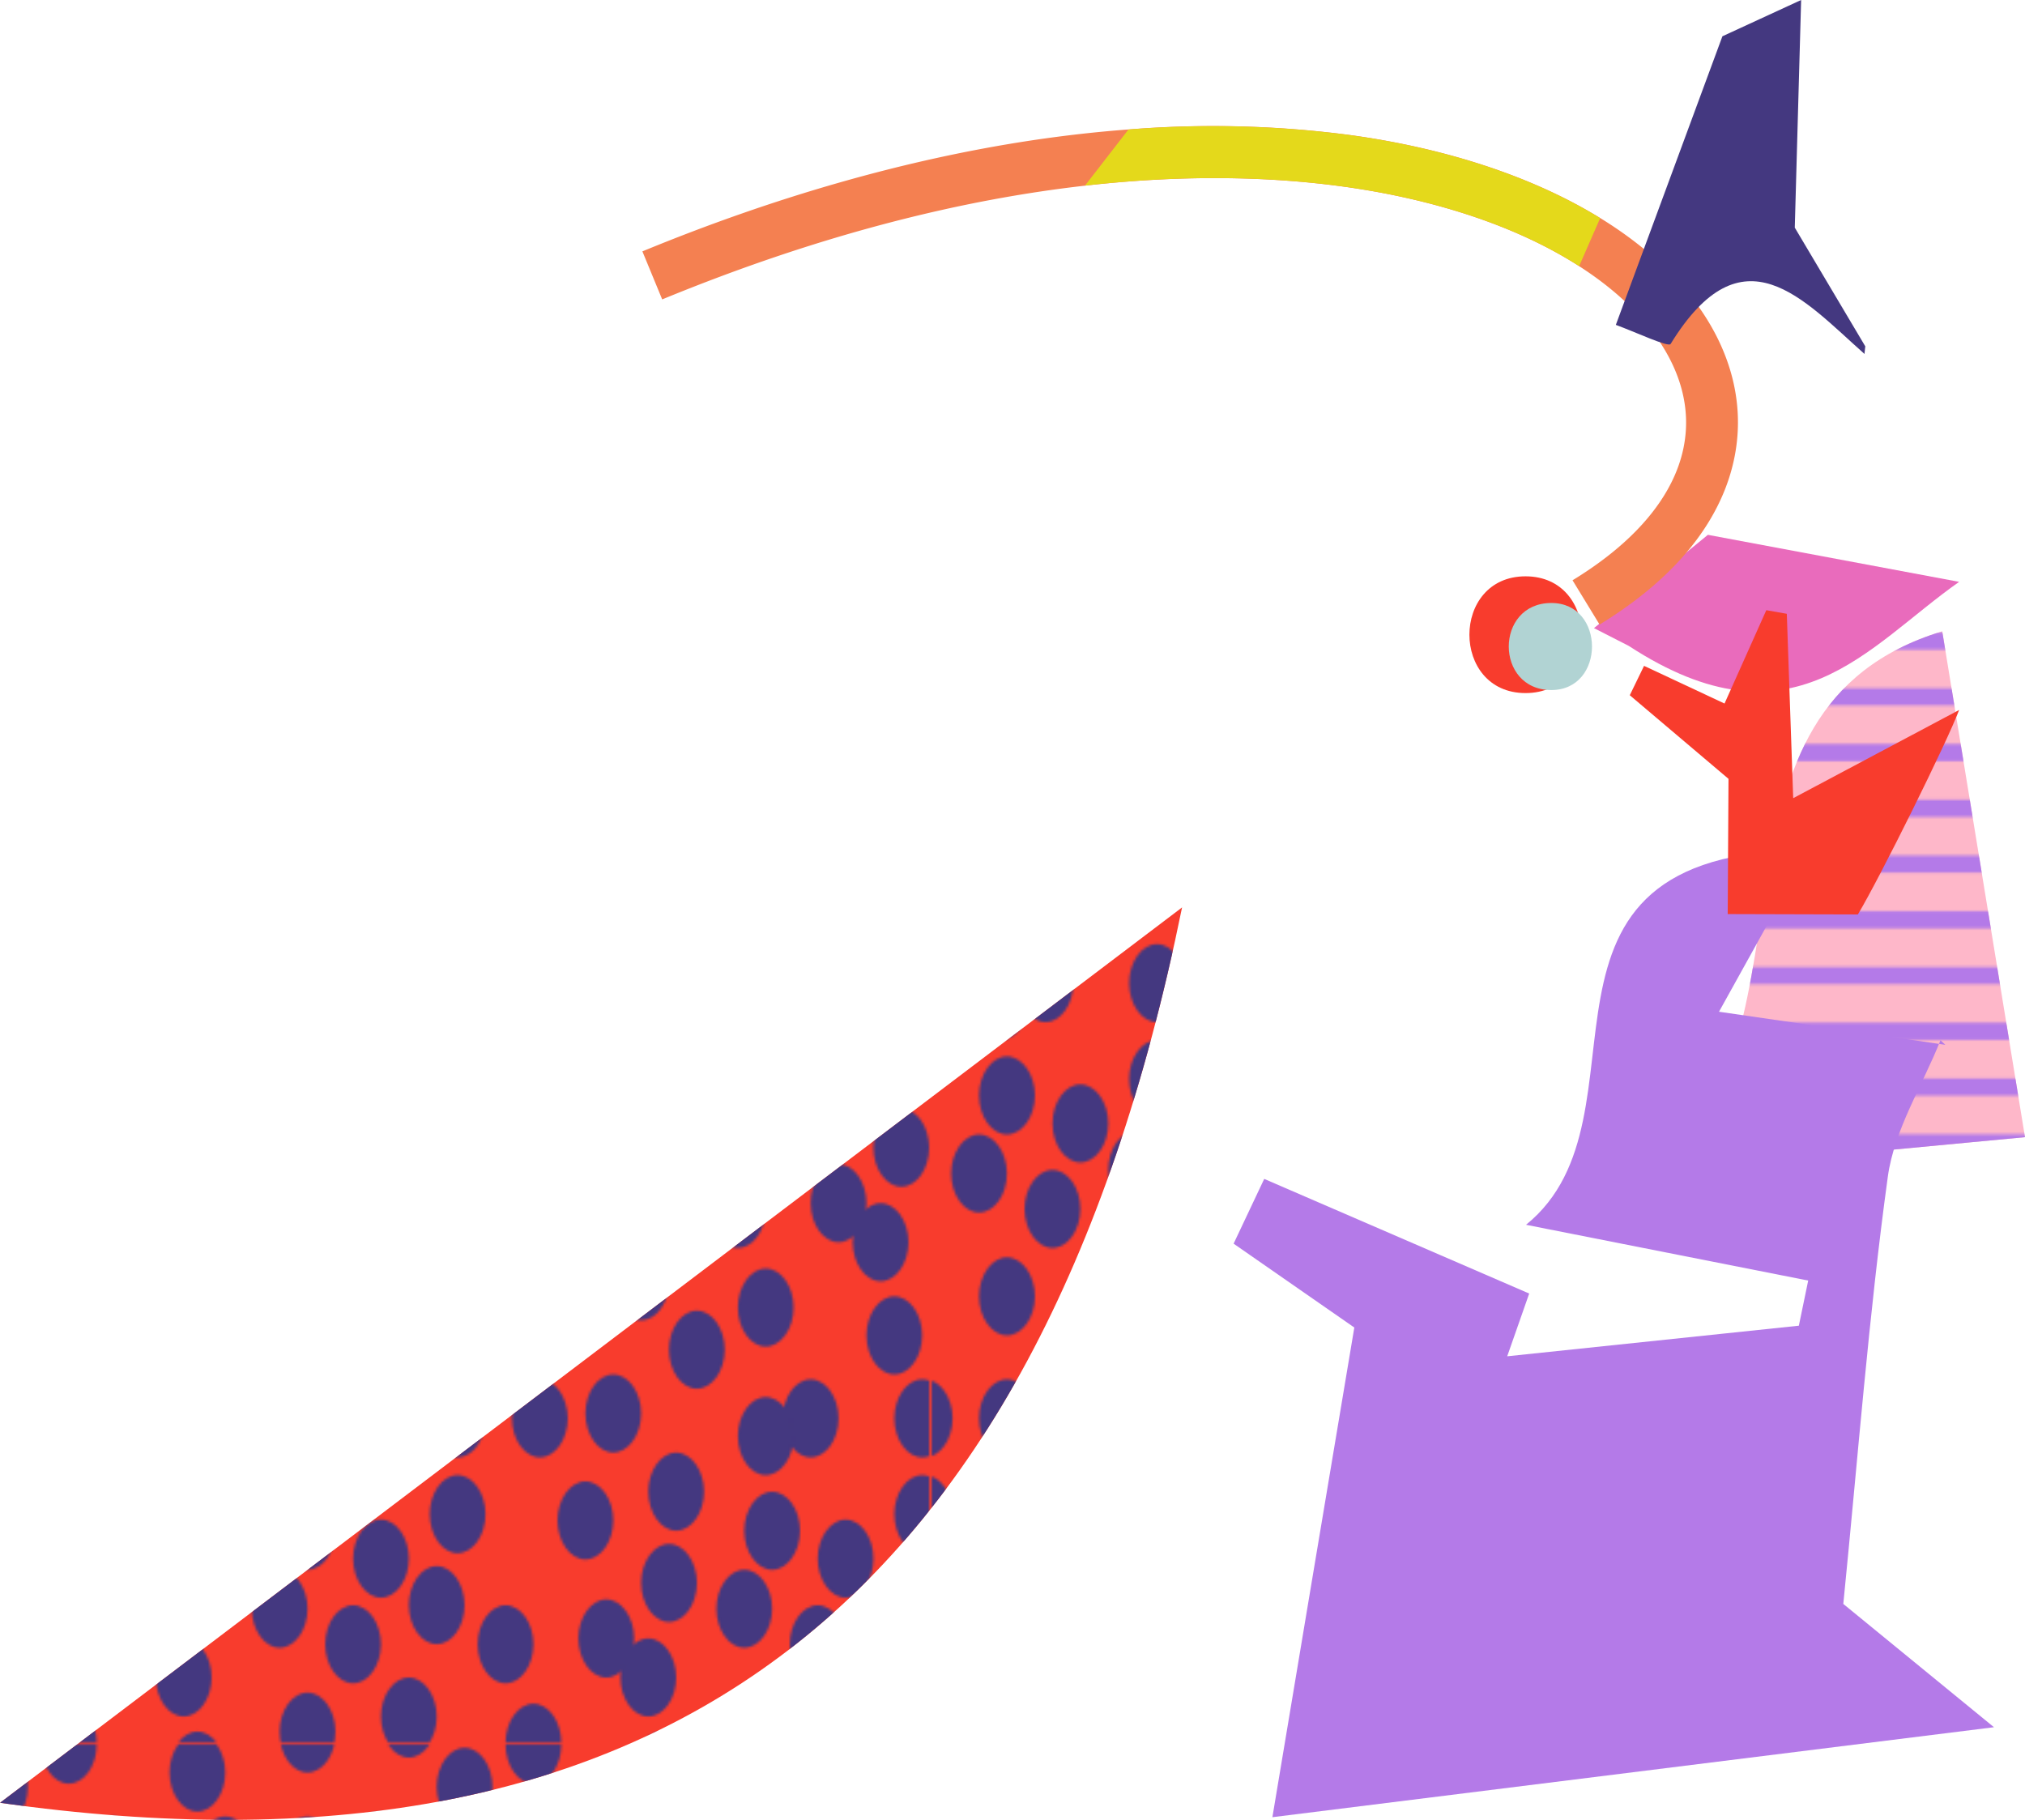 <svg xmlns="http://www.w3.org/2000/svg" xmlns:xlink="http://www.w3.org/1999/xlink" viewBox="0 0 784.6 705.15"><defs><style>.cls-1{fill:none;}.cls-15,.cls-2{fill:#443880;}.cls-10,.cls-3{fill:#b47ae8;}.cls-4{fill:#b1d3d3;}.cls-5{fill:#e96bbc;}.cls-10,.cls-15,.cls-5,.cls-6,.cls-7,.cls-8,.cls-9{fill-rule:evenodd;}.cls-12,.cls-6{fill:#f83c2d;}.cls-7{fill:url(#New_Pattern_10);}.cls-8{fill:#feb7c9;}.cls-9{fill:url(#New_Pattern_12);}.cls-11{fill:#f48051;}.cls-13{fill:url(#sunset);}.cls-14{fill:#e4d91b;}</style><pattern id="New_Pattern_10" data-name="New Pattern 10" width="360.04" height="337.26" patternUnits="userSpaceOnUse" viewBox="0 0 360.04 337.26"><rect class="cls-1" width="360.04" height="337.26"/><path class="cls-2" d="M288.37,270.22c-5.88,0-10.8,6.87-10.8,15.12s4.92,15.12,10.8,15.12,10.81-6.88,10.81-15.12S294.26,270.22,288.37,270.22Z"/><path class="cls-2" d="M259.23,260.22c-5.89,0-10.81,6.87-10.81,15.12s4.92,15.12,10.81,15.12,10.8-6.88,10.8-15.12S265.12,260.22,259.23,260.22Z"/><path class="cls-2" d="M256.51,332.94c-5.89,0-10.8,6.89-10.8,15.13s4.91,15.12,10.8,15.12,10.8-6.88,10.8-15.12S262.4,332.94,256.51,332.94Z"/><path class="cls-2" d="M206.69,322.14c-5.89,0-10.8,6.88-10.8,15.12s4.91,15.13,10.8,15.13,10.8-6.88,10.8-15.13S212.58,322.14,206.69,322.14Z"/><path class="cls-2" d="M234.9,281.72c-5.88,0-10.8,6.88-10.8,15.12S229,312,234.9,312s10.81-6.88,10.81-15.12S240.79,281.72,234.9,281.72Z"/><path class="cls-2" d="M251.19,296.84c-5.89,0-10.8,6.88-10.8,15.12s4.91,15.13,10.8,15.13S262,320.21,262,312,257.08,296.84,251.19,296.84Z"/><path class="cls-2" d="M299.18,317.82c-5.89,0-10.81,6.88-10.81,15.12s4.92,15.13,10.81,15.13,10.8-6.88,10.8-15.13S305.07,317.82,299.18,317.82Z"/><path class="cls-2" d="M316.83,284c-5.89,0-10.81,6.88-10.81,15.12s4.92,15.12,10.81,15.12,10.8-6.87,10.8-15.12S322.72,284,316.83,284Z"/><path class="cls-2" d="M338.43,312c-5.89,0-10.8,6.88-10.8,15.13s4.91,15.12,10.8,15.12,10.81-6.88,10.81-15.12S344.32,312,338.43,312Z"/><path class="cls-2" d="M299.18,240c-5.89,0-10.81,6.88-10.81,15.12s4.92,15.13,10.81,15.13,10.8-6.89,10.8-15.13S305.07,240,299.18,240Z"/><path class="cls-2" d="M226.82,236c-5.89,0-10.8,6.88-10.8,15.12s4.91,15.13,10.8,15.13,10.81-6.89,10.81-15.13S232.71,236,226.82,236Z"/><path class="cls-2" d="M349.24,268.82c-5.89,0-10.81,6.88-10.81,15.13s4.92,15.12,10.81,15.12S360,292.19,360,284,355.13,268.82,349.24,268.82Z"/><path class="cls-2" d="M270,169.84c-5.89,0-10.8,6.88-10.8,15.13s4.91,15.12,10.8,15.12,10.8-6.88,10.8-15.12S275.92,169.84,270,169.84Z"/><path class="cls-2" d="M262,224.84c-5.88,0-10.8,6.88-10.8,15.13s4.92,15.12,10.8,15.12S272.8,248.21,272.8,240,267.88,224.84,262,224.84Z"/><path class="cls-2" d="M195.89,284c-5.89,0-10.81,6.88-10.81,15.12s4.92,15.12,10.81,15.12,10.8-6.87,10.8-15.12S201.78,284,195.89,284Z"/><path class="cls-2" d="M108.35,270.22c-5.88,0-10.8,6.87-10.8,15.12s4.92,15.12,10.8,15.12,10.81-6.88,10.81-15.12S114.24,270.22,108.35,270.22Z"/><path class="cls-2" d="M79.21,260.22c-5.89,0-10.81,6.87-10.81,15.12s4.92,15.12,10.81,15.12S90,283.58,90,275.34,85.1,260.22,79.21,260.22Z"/><path class="cls-2" d="M76.49,332.94c-5.89,0-10.8,6.89-10.8,15.13s4.91,15.12,10.8,15.12,10.8-6.88,10.8-15.12S82.38,332.94,76.49,332.94Z"/><path class="cls-2" d="M26.67,322.14c-5.89,0-10.8,6.88-10.8,15.12s4.91,15.13,10.8,15.13,10.8-6.88,10.8-15.13S32.56,322.14,26.67,322.14Z"/><path class="cls-2" d="M54.88,281.72c-5.89,0-10.8,6.88-10.8,15.12S49,312,54.88,312s10.81-6.88,10.81-15.12S60.77,281.72,54.88,281.72Z"/><path class="cls-2" d="M71.17,296.84c-5.89,0-10.8,6.88-10.8,15.12s4.91,15.13,10.8,15.13S82,320.21,82,312,77.06,296.84,71.17,296.84Z"/><path class="cls-2" d="M119.16,317.82c-5.89,0-10.81,6.88-10.81,15.12s4.92,15.13,10.81,15.13,10.8-6.88,10.8-15.13S125.05,317.82,119.16,317.82Z"/><path class="cls-2" d="M136.81,284c-5.89,0-10.81,6.88-10.81,15.12s4.92,15.12,10.81,15.12,10.8-6.87,10.8-15.12S142.69,284,136.81,284Z"/><path class="cls-2" d="M158.41,312c-5.89,0-10.8,6.88-10.8,15.13s4.91,15.12,10.8,15.12,10.81-6.88,10.81-15.12S164.3,312,158.41,312Z"/><path class="cls-2" d="M119.16,240c-5.89,0-10.81,6.88-10.81,15.12s4.92,15.13,10.81,15.13,10.8-6.89,10.8-15.13S125.05,240,119.16,240Z"/><path class="cls-2" d="M46.8,236c-5.89,0-10.8,6.88-10.8,15.12s4.91,15.13,10.8,15.13,10.8-6.89,10.8-15.13S52.69,236,46.8,236Z"/><path class="cls-2" d="M169.22,268.82c-5.89,0-10.81,6.88-10.81,15.13s4.92,15.12,10.81,15.12S180,292.19,180,284,175.11,268.82,169.22,268.82Z"/><path class="cls-2" d="M90,169.84c-5.89,0-10.8,6.88-10.8,15.13s4.91,15.12,10.8,15.12,10.8-6.88,10.8-15.12S95.9,169.84,90,169.84Z"/><path class="cls-2" d="M82,224.84c-5.88,0-10.8,6.88-10.8,15.13s4.92,15.12,10.8,15.12S92.78,248.21,92.78,240,87.86,224.84,82,224.84Z"/><path class="cls-2" d="M15.87,284C10,284,5.06,290.83,5.06,299.07S10,314.19,15.87,314.19s10.8-6.87,10.8-15.12S21.76,284,15.87,284Z"/><path class="cls-2" d="M349.24,91.58c-5.89,0-10.81,6.88-10.81,15.13s4.92,15.12,10.81,15.12S360,115,360,106.71,355.13,91.58,349.24,91.58Z"/><path class="cls-2" d="M346.52,164.31c-5.89,0-10.8,6.88-10.8,15.13s4.91,15.12,10.8,15.12,10.8-6.88,10.8-15.12S352.41,164.31,346.52,164.31Z"/><path class="cls-2" d="M296.7,153.51c-5.89,0-10.8,6.88-10.8,15.12s4.91,15.13,10.8,15.13,10.8-6.89,10.8-15.13S302.59,153.51,296.7,153.51Z"/><path class="cls-2" d="M324.91,113.08c-5.88,0-10.8,6.88-10.8,15.13s4.92,15.12,10.8,15.12,10.81-6.88,10.81-15.12S330.8,113.08,324.91,113.08Z"/><path class="cls-2" d="M341.2,128.21c-5.89,0-10.8,6.88-10.8,15.12s4.91,15.13,10.8,15.13S352,151.58,352,143.33,347.09,128.21,341.2,128.21Z"/><path class="cls-2" d="M314.11,196.45c-5.89,0-10.8,6.88-10.8,15.12s4.91,15.12,10.8,15.12,10.8-6.88,10.8-15.12S320,196.45,314.11,196.45Z"/><path class="cls-2" d="M296.7,203.33c-5.89,0-10.8,6.88-10.8,15.13s4.91,15.12,10.8,15.12,10.8-6.88,10.8-15.12S302.59,203.33,296.7,203.33Z"/><path class="cls-2" d="M357.32,233.58c-5.88,0-10.8,6.88-10.8,15.12s4.92,15.13,10.8,15.13,10.81-6.88,10.81-15.13S363.21,233.58,357.32,233.58Z"/><path class="cls-2" d="M327.64,250.8c-5.89,0-10.81,6.88-10.81,15.13s4.92,15.12,10.81,15.12,10.8-6.88,10.8-15.12S333.53,250.8,327.64,250.8Z"/><path class="cls-2" d="M357.32,196.45c-5.89,0-10.8,6.88-10.8,15.12s4.91,15.12,10.8,15.12,10.81-6.88,10.81-15.12S363.21,196.45,357.32,196.45Z"/><path class="cls-2" d="M316.83,67.33c-5.89,0-10.8,6.88-10.8,15.13s4.91,15.12,10.8,15.12,10.81-6.88,10.81-15.12S322.72,67.33,316.83,67.33Z"/><path class="cls-2" d="M360,1.21c-5.89,0-10.8,6.88-10.8,15.12s4.91,15.13,10.8,15.13,10.8-6.88,10.8-15.13S365.93,1.21,360,1.21Z"/><path class="cls-2" d="M352,56.21c-5.88,0-10.8,6.88-10.8,15.12s4.92,15.13,10.8,15.13,10.81-6.88,10.81-15.13S357.89,56.21,352,56.21Z"/><path class="cls-2" d="M285.9,115.31c-5.89,0-10.81,6.88-10.81,15.13s4.92,15.12,10.81,15.12,10.8-6.88,10.8-15.12S291.79,115.31,285.9,115.31Z"/><path class="cls-2" d="M198.36,101.58c-5.88,0-10.8,6.88-10.8,15.13s4.92,15.12,10.8,15.12,10.81-6.88,10.81-15.12S204.25,101.58,198.36,101.58Z"/><path class="cls-2" d="M169.22,91.58c-5.89,0-10.81,6.88-10.81,15.13s4.92,15.12,10.81,15.12S180,115,180,106.71,175.11,91.58,169.22,91.58Z"/><path class="cls-2" d="M166.5,164.31c-5.89,0-10.8,6.88-10.8,15.13s4.91,15.12,10.8,15.12,10.8-6.88,10.8-15.12S172.39,164.31,166.5,164.31Z"/><path class="cls-2" d="M116.68,153.51c-5.89,0-10.8,6.88-10.8,15.12s4.91,15.13,10.8,15.13,10.8-6.89,10.8-15.13S122.57,153.51,116.68,153.51Z"/><path class="cls-2" d="M237.62,194.56c-5.89,0-10.8,6.88-10.8,15.13s4.91,15.12,10.8,15.12,10.8-6.88,10.8-15.12S243.51,194.56,237.62,194.56Z"/><path class="cls-2" d="M144.89,113.08c-5.89,0-10.8,6.88-10.8,15.13s4.91,15.12,10.8,15.12,10.81-6.88,10.81-15.12S150.78,113.08,144.89,113.08Z"/><path class="cls-2" d="M161.18,128.21c-5.89,0-10.8,6.88-10.8,15.12s4.91,15.13,10.8,15.13S172,151.58,172,143.33,167.07,128.21,161.18,128.21Z"/><path class="cls-2" d="M134.09,196.45c-5.89,0-10.8,6.88-10.8,15.12s4.91,15.12,10.8,15.12,10.8-6.88,10.8-15.12S140,196.45,134.09,196.45Z"/><path class="cls-2" d="M116.68,203.33c-5.89,0-10.8,6.88-10.8,15.13s4.91,15.12,10.8,15.12,10.8-6.88,10.8-15.12S122.57,203.33,116.68,203.33Z"/><path class="cls-2" d="M177.3,233.58c-5.89,0-10.8,6.88-10.8,15.12s4.91,15.13,10.8,15.13,10.81-6.88,10.81-15.13S183.19,233.58,177.3,233.58Z"/><path class="cls-2" d="M147.62,250.8c-5.89,0-10.81,6.88-10.81,15.13s4.92,15.12,10.81,15.12,10.8-6.88,10.8-15.12S153.5,250.8,147.62,250.8Z"/><path class="cls-2" d="M177.3,196.45c-5.89,0-10.8,6.88-10.8,15.12s4.91,15.12,10.8,15.12,10.81-6.88,10.81-15.12S183.19,196.45,177.3,196.45Z"/><path class="cls-2" d="M209.17,196.45c-5.89,0-10.81,6.88-10.81,15.12s4.92,15.12,10.81,15.12,10.8-6.88,10.8-15.12S215.06,196.45,209.17,196.45Z"/><path class="cls-2" d="M209.17,149.19c-5.89,0-10.81,6.88-10.81,15.12s4.92,15.13,10.81,15.13,10.8-6.88,10.8-15.13S215.06,149.19,209.17,149.19Z"/><path class="cls-2" d="M226.82,115.31c-5.89,0-10.81,6.88-10.81,15.13s4.92,15.12,10.81,15.12,10.8-6.88,10.8-15.12S232.7,115.31,226.82,115.31Z"/><path class="cls-2" d="M248.42,143.33c-5.89,0-10.8,6.88-10.8,15.13s4.91,15.12,10.8,15.12,10.81-6.88,10.81-15.12S254.31,143.33,248.42,143.33Z"/><path class="cls-2" d="M209.17,71.33c-5.89,0-10.81,6.88-10.81,15.13s4.92,15.12,10.81,15.12S220,94.7,220,86.46,215.06,71.33,209.17,71.33Z"/><path class="cls-2" d="M136.81,67.33c-5.89,0-10.8,6.88-10.8,15.13s4.91,15.12,10.8,15.12,10.81-6.88,10.81-15.12S142.7,67.33,136.81,67.33Z"/><path class="cls-2" d="M259.23,100.19c-5.89,0-10.81,6.88-10.81,15.12s4.92,15.13,10.81,15.13,10.8-6.88,10.8-15.13S265.12,100.19,259.23,100.19Z"/><path class="cls-2" d="M180,1.21c-5.89,0-10.8,6.88-10.8,15.12s4.91,15.13,10.8,15.13,10.8-6.88,10.8-15.13S185.91,1.21,180,1.21Z"/><path class="cls-2" d="M172,56.21c-5.88,0-10.8,6.88-10.8,15.12S166.1,86.46,172,86.46s10.81-6.88,10.81-15.13S177.87,56.21,172,56.21Z"/><path class="cls-2" d="M105.88,115.31c-5.89,0-10.81,6.88-10.81,15.13s4.92,15.12,10.81,15.12,10.8-6.88,10.8-15.12S111.77,115.31,105.88,115.31Z"/><path class="cls-2" d="M18.34,101.58c-5.89,0-10.8,6.88-10.8,15.13s4.91,15.12,10.8,15.12S29.15,125,29.15,116.71,24.23,101.58,18.34,101.58Z"/><path class="cls-2" d="M57.6,194.56c-5.89,0-10.8,6.88-10.8,15.13s4.91,15.12,10.8,15.12,10.8-6.88,10.8-15.12S63.49,194.56,57.6,194.56Z"/><path class="cls-2" d="M-2.72,233.58c-5.89,0-10.8,6.88-10.8,15.12s4.91,15.13,10.8,15.13S8.09,257,8.09,248.7,3.17,233.58-2.72,233.58Z"/><path class="cls-2" d="M-2.72,196.45c-5.89,0-10.8,6.88-10.8,15.12s4.91,15.12,10.8,15.12,10.81-6.88,10.81-15.12S3.17,196.45-2.72,196.45Z"/><path class="cls-2" d="M29.15,196.45c-5.89,0-10.81,6.88-10.81,15.12s4.92,15.12,10.81,15.12S40,219.81,40,211.57,35,196.45,29.15,196.45Z"/><path class="cls-2" d="M29.15,149.19c-5.89,0-10.81,6.88-10.81,15.12s4.92,15.13,10.81,15.13S40,172.56,40,164.31,35,149.19,29.15,149.19Z"/><path class="cls-2" d="M46.79,115.31c-5.88,0-10.8,6.88-10.8,15.13s4.92,15.12,10.8,15.12,10.81-6.88,10.81-15.12S52.68,115.31,46.79,115.31Z"/><path class="cls-2" d="M68.4,143.33c-5.89,0-10.8,6.88-10.8,15.13s4.91,15.12,10.8,15.12,10.81-6.88,10.81-15.12S74.29,143.33,68.4,143.33Z"/><path class="cls-2" d="M29.15,71.33c-5.89,0-10.81,6.88-10.81,15.13s4.92,15.12,10.81,15.12S40,94.7,40,86.46,35,71.33,29.15,71.33Z"/><path class="cls-2" d="M79.21,100.19c-5.89,0-10.81,6.88-10.81,15.12s4.92,15.13,10.81,15.13S90,123.56,90,115.31,85.1,100.19,79.21,100.19Z"/><path class="cls-2" d="M0,1.21c-5.89,0-10.8,6.88-10.8,15.12S-5.89,31.46,0,31.46s10.8-6.88,10.8-15.13S5.89,1.21,0,1.21Z"/><path class="cls-2" d="M-8,56.21c-5.88,0-10.8,6.88-10.8,15.12S-13.92,86.46-8,86.46,2.77,79.58,2.77,71.33-2.15,56.21-8,56.21Z"/><path class="cls-2" d="M256.51-4.32c-5.89,0-10.8,6.88-10.8,15.13s4.91,15.12,10.8,15.12,10.8-6.88,10.8-15.12S262.4-4.32,256.51-4.32Z"/><path class="cls-2" d="M206.69-15.12c-5.89,0-10.8,6.87-10.8,15.12s4.91,15.12,10.8,15.12S217.49,8.24,217.49,0,212.58-15.12,206.69-15.12Z"/><path class="cls-2" d="M327.63,25.93c-5.89,0-10.8,6.88-10.8,15.12s4.91,15.13,10.8,15.13,10.8-6.88,10.8-15.13S333.52,25.93,327.63,25.93Z"/><path class="cls-2" d="M224.1,27.81c-5.89,0-10.8,6.88-10.8,15.13s4.91,15.12,10.8,15.12,10.8-6.88,10.8-15.12S230,27.81,224.1,27.81Z"/><path class="cls-2" d="M206.69,34.7c-5.89,0-10.8,6.88-10.8,15.12S200.8,65,206.69,65s10.8-6.88,10.8-15.13S212.58,34.7,206.69,34.7Z"/><path class="cls-2" d="M267.31,65c-5.88,0-10.8,6.88-10.8,15.12s4.92,15.13,10.8,15.13,10.81-6.88,10.81-15.13S273.2,65,267.31,65Z"/><path class="cls-2" d="M237.63,82.17c-5.89,0-10.81,6.88-10.81,15.13s4.92,15.12,10.81,15.12,10.8-6.88,10.8-15.12S243.52,82.17,237.63,82.17Z"/><path class="cls-2" d="M267.31,27.81c-5.89,0-10.8,6.88-10.8,15.13s4.91,15.12,10.8,15.12,10.81-6.88,10.81-15.12S273.2,27.81,267.31,27.81Z"/><path class="cls-2" d="M299.18,27.81c-5.89,0-10.81,6.88-10.81,15.13s4.92,15.12,10.81,15.12S310,51.18,310,42.94,305.07,27.81,299.18,27.81Z"/><path class="cls-2" d="M299.18-19.44c-5.89,0-10.81,6.88-10.81,15.12s4.92,15.13,10.81,15.13S310,3.92,310-4.32,305.07-19.44,299.18-19.44Z"/><path class="cls-2" d="M338.43-25.3c-5.89,0-10.8,6.88-10.8,15.13S332.54,5,338.43,5s10.81-6.88,10.81-15.12S344.32-25.3,338.43-25.3Z"/><path class="cls-2" d="M76.49-4.32c-5.89,0-10.8,6.88-10.8,15.13s4.91,15.12,10.8,15.12,10.8-6.88,10.8-15.12S82.38-4.32,76.49-4.32Z"/><path class="cls-2" d="M26.67-15.12c-5.89,0-10.8,6.87-10.8,15.12s4.91,15.12,10.8,15.12S37.47,8.24,37.47,0,32.56-15.12,26.67-15.12Z"/><path class="cls-2" d="M147.61,25.93c-5.89,0-10.8,6.88-10.8,15.12s4.91,15.13,10.8,15.13,10.8-6.88,10.8-15.13S153.5,25.93,147.61,25.93Z"/><path class="cls-2" d="M44.08,27.81c-5.89,0-10.8,6.88-10.8,15.13s4.91,15.12,10.8,15.12,10.8-6.88,10.8-15.12S50,27.81,44.08,27.81Z"/><path class="cls-2" d="M26.67,34.7c-5.89,0-10.8,6.88-10.8,15.12S20.78,65,26.67,65s10.8-6.88,10.8-15.13S32.56,34.7,26.67,34.7Z"/><path class="cls-2" d="M87.29,65c-5.89,0-10.8,6.88-10.8,15.12S81.4,95.2,87.29,95.2,98.1,88.32,98.1,80.07,93.18,65,87.29,65Z"/><path class="cls-2" d="M57.6,82.17c-5.88,0-10.8,6.88-10.8,15.13s4.92,15.12,10.8,15.12,10.81-6.88,10.81-15.12S63.49,82.17,57.6,82.17Z"/><path class="cls-2" d="M87.29,27.81c-5.89,0-10.8,6.88-10.8,15.13s4.91,15.12,10.8,15.12S98.1,51.18,98.1,42.94,93.18,27.81,87.29,27.81Z"/><path class="cls-2" d="M119.16,27.81c-5.89,0-10.81,6.88-10.81,15.13s4.92,15.12,10.81,15.12S130,51.18,130,42.94,125.05,27.81,119.16,27.81Z"/><path class="cls-2" d="M119.16-19.44c-5.89,0-10.81,6.88-10.81,15.12s4.92,15.13,10.81,15.13S130,3.92,130-4.32,125.05-19.44,119.16-19.44Z"/><path class="cls-2" d="M158.41-25.3c-5.89,0-10.8,6.88-10.8,15.13S152.52,5,158.41,5s10.81-6.88,10.81-15.12S164.3-25.3,158.41-25.3Z"/></pattern><pattern id="New_Pattern_12" data-name="New Pattern 12" width="276.93" height="108" patternUnits="userSpaceOnUse" viewBox="0 0 276.93 108"><rect class="cls-1" width="276.93" height="108"/><path class="cls-3" d="M543.33,93.85H270.15c-14,0-14.3,6.7-.25,6.7H543.33C557.38,100.55,557.38,93.85,543.33,93.85Z"/><path class="cls-3" d="M266.39,93.85H-6.78c-14,0-14.3,6.7-.25,6.7H266.39C280.45,100.55,280.45,93.85,266.39,93.85Z"/><path class="cls-3" d="M543.33,72.25H270.15c-14,0-14.3,6.7-.25,6.7H543.33C557.38,79,557.38,72.25,543.33,72.25Z"/><path class="cls-3" d="M266.39,72.25H-6.78c-14,0-14.3,6.7-.25,6.7H266.39C280.45,79,280.45,72.25,266.39,72.25Z"/><path class="cls-3" d="M543.33,50.65H270.15c-14,0-14.3,6.7-.25,6.7H543.33C557.38,57.35,557.38,50.65,543.33,50.65Z"/><path class="cls-3" d="M266.39,50.65H-6.78c-14,0-14.3,6.7-.25,6.7H266.39C280.45,57.35,280.45,50.65,266.39,50.65Z"/><path class="cls-3" d="M543.33,29.05H270.15c-14,0-14.3,6.7-.25,6.7H543.33C557.38,35.75,557.38,29.05,543.33,29.05Z"/><path class="cls-3" d="M266.39,29.05H-6.78c-14,0-14.3,6.7-.25,6.7H266.39C280.45,35.75,280.45,29.05,266.39,29.05Z"/><path class="cls-3" d="M543.33,7.45H270.15c-14,0-14.3,6.7-.25,6.7H543.33C557.38,14.15,557.38,7.45,543.33,7.45Z"/><path class="cls-3" d="M266.39,7.45H-6.78c-14,0-14.3,6.7-.25,6.7H266.39C280.45,14.15,280.45,7.45,266.39,7.45Z"/></pattern><pattern id="sunset" data-name="sunset" width="1125" height="750" patternUnits="userSpaceOnUse" viewBox="0 0 1125 750"><rect class="cls-1" width="1125" height="750"/><circle class="cls-4" cx="1125" cy="750" r="188.94" transform="translate(-200.83 1015.17) rotate(-45)"/><circle class="cls-4" cy="750" r="188.94" transform="translate(-530.33 219.67) rotate(-45)"/><circle class="cls-4" cx="1125" r="188.94"/><circle class="cls-4" cx="562.5" cy="375" r="188.94" transform="translate(-100.41 507.58) rotate(-45)"/><circle class="cls-4" r="188.94"/></pattern></defs><title>Right</title><g id="Layer_2" data-name="Layer 2"><g id="photo"><path class="cls-5" d="M661.73,207.23l97.35,18.22c-35.63,25-64.27,66.39-128,24.82-4.42-2.24-8.94-4.56-13.48-6.89Z"/><path class="cls-6" d="M458,351.6C401.75,627.76,251.07,734,0,698.54Z"/><path class="cls-7" d="M458,351.6C401.75,627.76,251.07,734,0,698.54Z"/></g><g id="txt"><path class="cls-8" d="M784.6,440.62Q713.8,447.32,643,454c64.45-57.22,10.67-179.26,109.53-209.38Q768.57,342.63,784.6,440.62Z"/><path class="cls-9" d="M784.6,440.62Q713.8,447.32,643,454c64.45-57.22,10.67-179.26,109.53-209.38Q768.57,342.63,784.6,440.62Z"/><path class="cls-10" d="M751.85,403.07c-7,17.61-17.9,34.67-20.4,52.87-7.39,53.77-11.5,108-17.25,165.54,7.75,6.34,27.48,22.5,58.38,47.77L493,704.11c10-60.07,19.61-117.18,31.74-189.73-1.6-1.08-24.18-16.78-46.77-32.5q5.92-12.56,11.86-25.09l102.67,44.42c-2.84,8.11-5.66,16.2-8.52,24.31l113-11.85q1.8-8.73,3.62-17.49L591.27,474.57C643.39,432.44,579.61,330,700.81,329.29c-13,23.58-23.3,42-34.77,62.73,32.6,4.72,60.06,8.69,87.69,12.82C753.94,405,751.85,403.07,751.85,403.07Z"/><path class="cls-11" d="M668.44,189.42C660.63,209.35,644.26,227,619.77,242l-10.48-17.16c39.4-24,53.21-55.17,37.89-85.37-6.77-13.34-18.89-25.78-35.32-36.33q-3.89-2.5-8.09-4.85c-22.52-12.61-51.35-21.59-83.37-26-25.54-3.51-59-5-100-.35-45.61,5.17-100.45,18-163.83,44.07L248.9,97.4c51.48-21.21,102.21-35.67,150.79-43q19.08-2.86,37.53-4.24a407.31,407.31,0,0,1,85.92,2.16c38.11,5.24,71.37,16.5,96.87,32.16,20.62,12.68,36.17,28.24,45.1,45.84C674.88,149.6,676,170,668.44,189.42Z"/><path class="cls-12" d="M591.08,223.31c-29,0-29,45.24,0,45.24S620.08,223.31,591.08,223.31Z"/><path class="cls-13" d="M601.08,233.64c-22,0-22,33.73,0,33.73C622.08,267.37,622.08,233.64,601.08,233.64Z"/><path class="cls-14" d="M620,84.51l-8.15,18.61q-3.89-2.5-8.09-4.85c-22.52-12.61-51.35-21.59-83.37-26-25.54-3.51-59-5-100-.35l16.83-21.73a407.31,407.31,0,0,1,85.92,2.16C561.25,57.59,594.51,68.85,620,84.51Z"/><path class="cls-6" d="M759.08,275.09c-4.54,12.16-30.7,65-39.23,79.23q-25.23-.06-50.44-.14c.1-16.51.2-33,.31-52.4-9.42-8-23.84-20.18-38.25-32.4q2.76-5.69,5.53-11.38l31.18,14.6c5.3-11.82,10.74-24,16.19-36.17l7.94,1.4c.86,24.76,1.72,49.51,2.48,71.44Z"/><path class="cls-15" d="M697.86,0c-.75,26.46-1.47,52.91-2.46,88.2,4.65,7.84,16,26.92,27.32,46,0,0-.35,3-.3,2.95-23.86-21.14-47.26-49.22-75.14-3.86-.86,1.37-13.87-4.74-21.21-7.41q20.64-56,41.29-111.82Q682.62,7.05,697.86,0Z"/></g></g></svg>